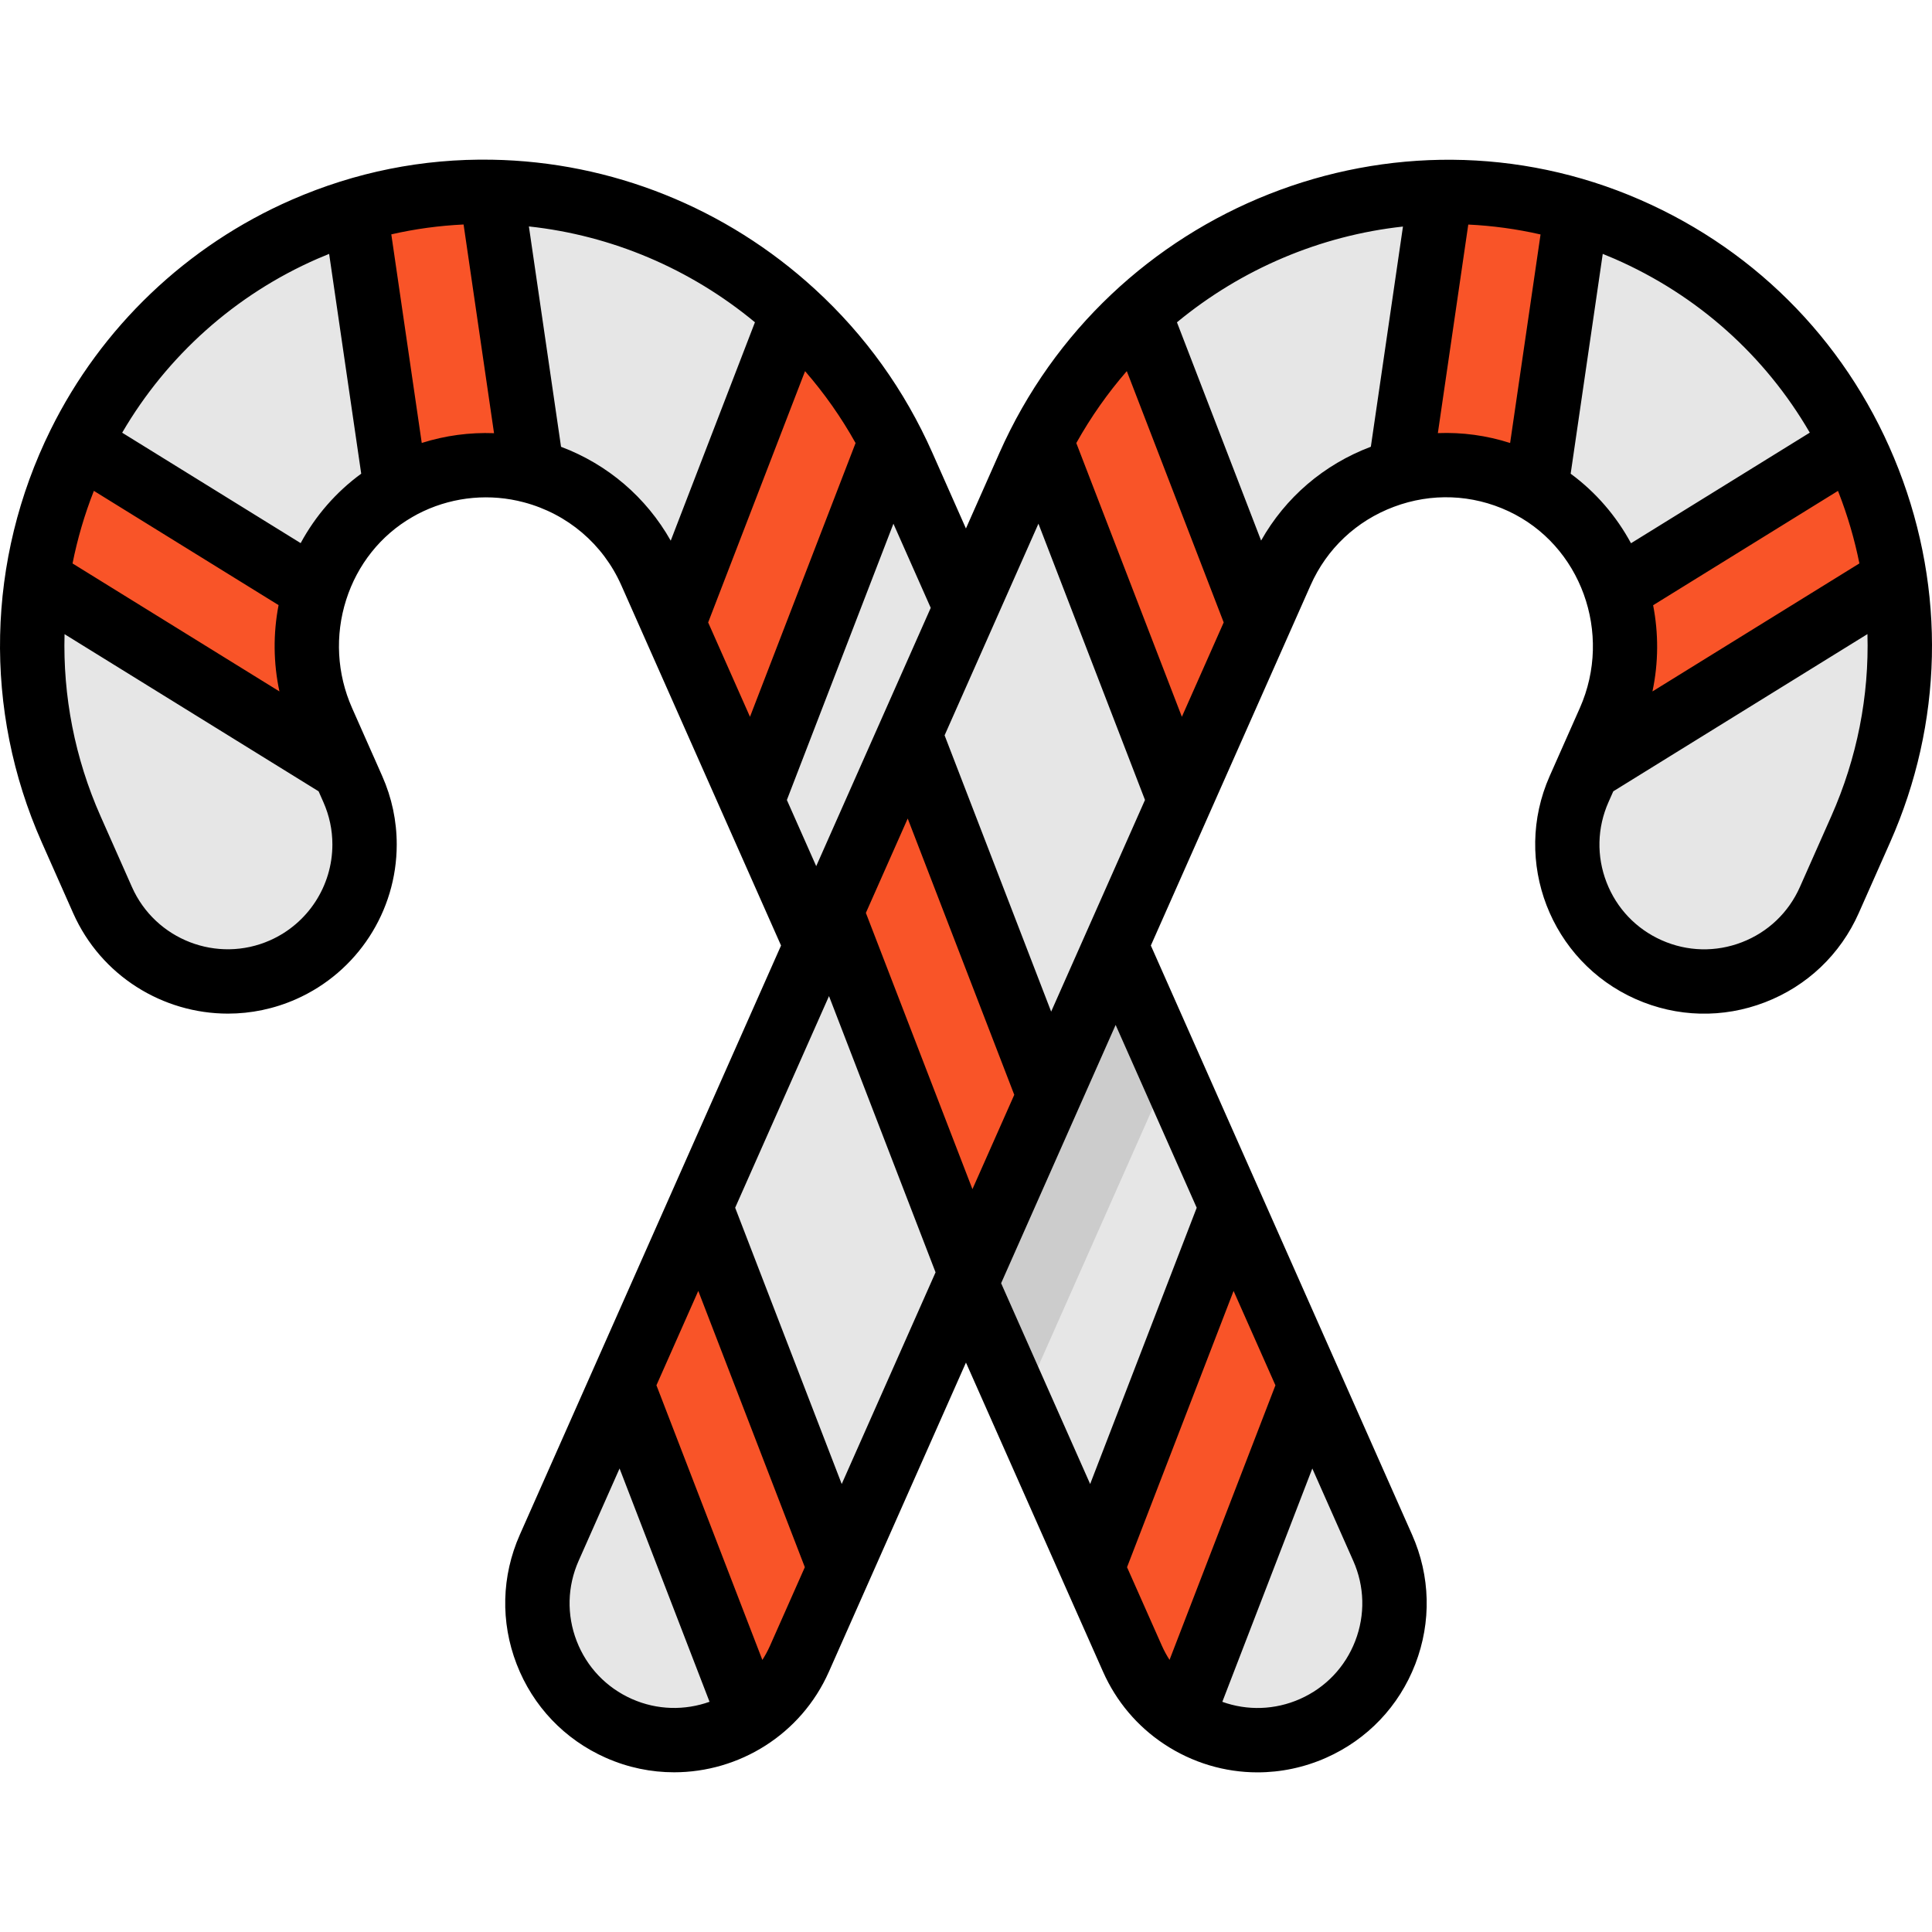 <?xml version="1.0" encoding="iso-8859-1"?>
<!-- Generator: Adobe Illustrator 19.0.0, SVG Export Plug-In . SVG Version: 6.00 Build 0)  -->
<svg version="1.1" id="Layer_1" xmlns="http://www.w3.org/2000/svg" xmlns:xlink="http://www.w3.org/1999/xlink" x="0px" y="0px"
	 viewBox="0 0 512.001 512.001" style="enable-background:new 0 0 512.001 512.001;" xml:space="preserve">
<path style="fill:#E6E6E6;" d="M347.964,458.037c-18.314,8.128-39.743-0.136-47.859-18.45l-29.659-66.89l-39.674-89.501
	l-58.318-131.54c-10.8-24.339-39.584-35.218-63.832-23.907c-23.691,11.038-33.718,39.436-23.123,63.331l7.992,18.041
	c2.126,4.786,3.126,9.777,3.126,14.688c0,13.915-8.049,27.17-21.577,33.172c-18.314,8.117-39.743-0.148-47.859-18.462l-8.321-18.769
	C-8.117,158.909,19.621,87.427,80.701,60.769c60.83-26.556,131.699,2.024,158.607,62.695l31.137,70.243l39.686,89.489
	l56.295,126.981C374.543,428.491,366.278,449.92,347.964,458.037z"/>
<g>
	<path style="fill:#F95428;" d="M9.838,153.544l81.316,50.292l-5.661-12.755c-5.025-11.334-5.411-23.668-1.898-34.695
		l-62.536-38.697C15.488,128.955,11.691,141.062,9.838,153.544z"/>
	<path style="fill:#F95428;" d="M94.167,55.835l10.777,73.835v0.011c1.194-0.705,2.421-1.341,3.683-1.933
		c10.55-4.922,21.963-5.639,32.376-2.865l-10.8-74.04C118.221,50.64,106.08,52.243,94.167,55.835z"/>
	<path style="fill:#F95428;" d="M178.438,165.173l20.86,47.052l36.787-95.367l0.034-0.023
		c-6.741-13.062-15.597-24.475-25.953-33.945l-31.717,82.282H178.438z"/>
	<polygon style="fill:#F95428;" points="233.937,290.358 254.797,337.411 291.584,242.044 291.823,241.93 270.974,194.889 
		270.724,195.003 233.948,290.358 	"/>
</g>
<polygon style="fill:#CCCCCC;" points="310.131,283.196 270.445,372.697 230.771,283.196 270.445,193.707 "/>
<path style="fill:#F95428;" d="M289.447,415.555l10.652,24.032c2.91,6.559,7.537,11.834,13.107,15.517l33.888-87.864l0.239-0.102
	l-20.86-47.064l-0.25,0.114L289.447,415.555z"/>
<path style="fill:#E6E6E6;" d="M164.002,458.042L164.002,458.042c-18.313-8.119-26.577-29.547-18.457-47.859l127.118-286.718
	c26.9-60.675,97.769-89.251,158.598-62.699c61.079,26.66,88.827,98.145,61.851,158.989l-8.323,18.772
	c-8.119,18.313-29.547,26.577-47.859,18.457l0,0c-18.313-8.119-26.576-29.547-18.457-47.86l7.997-18.039
	c10.594-23.896,0.564-52.291-23.126-63.336c-24.241-11.303-53.034-0.434-63.827,23.909L211.861,439.584
	C203.742,457.897,182.314,466.161,164.002,458.042z"/>
<g>
	<path style="fill:#F95428;" d="M502.126,153.544l-81.316,50.292l5.661-12.755c5.025-11.334,5.411-23.668,1.898-34.695
		l62.536-38.697C496.476,128.955,500.273,141.062,502.126,153.544z"/>
	<path style="fill:#F95428;" d="M417.798,55.835l-10.777,73.835v0.011c-1.194-0.705-2.421-1.341-3.683-1.933
		c-10.55-4.922-21.963-5.639-32.376-2.865l10.8-74.04C393.743,50.64,405.884,52.243,417.798,55.835z"/>
	<path style="fill:#F95428;" d="M333.527,165.173l-20.86,47.052l-36.787-95.367l-0.034-0.023
		c6.741-13.062,15.597-24.475,25.953-33.945l31.717,82.282H333.527z"/>
	<polygon style="fill:#F95428;" points="278.028,290.358 257.167,337.411 220.38,242.044 220.142,241.93 240.991,194.889 
		241.241,195.003 278.016,290.358 	"/>
	<path style="fill:#F95428;" d="M222.518,415.555l-10.652,24.032c-2.91,6.559-7.537,11.834-13.107,15.517L164.87,367.24
		l-0.239-0.102l20.86-47.064l0.25,0.114L222.518,415.555z"/>
</g>
<path d="M503.144,124.327c-12.536-32.227-36.853-57.576-68.473-71.378c-64.714-28.247-140.887,1.836-169.803,67.058l-8.886,20.044
	l-8.883-20.036c-7.36-16.614-17.844-31.219-31.159-43.404c-23.531-21.574-53.928-33.751-85.589-34.287
	c-18.337-0.318-36.172,3.259-53.054,10.623c-27.784,12.127-50.475,33.781-63.894,60.97c-17.012,34.457-17.867,74.292-2.344,109.292
	l8.323,18.772c7.412,16.697,23.84,26.64,41.025,26.64c6.053,0,12.204-1.235,18.083-3.842c16.187-7.177,26.647-23.26,26.647-40.977
	c0-6.268-1.294-12.367-3.841-18.122l-2.33-5.275c-0.042-0.093-0.085-0.186-0.13-0.279l-5.537-12.5
	c-4.014-9.047-4.571-19.221-1.565-28.655c2.97-9.348,9.175-17.129,17.469-21.91c0.036-0.022,0.073-0.042,0.109-0.064
	c0.847-0.505,1.806-1.007,2.923-1.53c8.3-3.873,17.741-4.709,26.597-2.35c11.579,3.071,20.991,11.087,25.826,22.002l42.324,95.455
	l-69.229,156.149c-4.85,10.939-5.15,23.112-0.844,34.276c4.305,11.165,12.7,19.984,23.64,24.833
	c5.885,2.609,12.033,3.844,18.092,3.844c17.186,0,33.615-9.944,41.018-26.64l36.329-81.941l25.56,57.647
	c0.035,0.086,0.072,0.172,0.109,0.258l10.663,24.032c3.479,7.841,9.076,14.47,16.178,19.165c7.496,4.97,16.093,7.498,24.751,7.498
	c6.154,0,12.339-1.278,18.179-3.864c10.941-4.85,19.336-13.669,23.641-24.834c4.305-11.166,4.003-23.34-0.851-34.277
	l-69.231-156.146l42.327-95.468c4.294-9.686,12.141-17.074,22.096-20.805c9.948-3.73,20.723-3.315,30.333,1.166
	c19.218,8.96,27.712,32.356,18.935,52.153l-7.997,18.039c-10.012,22.581,0.215,49.097,22.796,59.109
	c10.941,4.85,23.112,5.149,34.276,0.844c11.165-4.305,19.984-12.7,24.834-23.64l8.323-18.771
	C514.886,191.674,515.68,156.557,503.144,124.327z M438.097,160.392l48.982-30.3c0.056,0.141,0.119,0.276,0.174,0.417
	c2.399,6.166,4.232,12.453,5.508,18.802l-54.843,33.927C439.541,175.591,439.541,167.823,438.097,160.392z M298.616,98.351
	l25.678,66.6l-11.085,25.004l-27.978-72.543C289.092,110.51,293.583,104.136,298.616,98.351z M275.197,138.781l28.238,73.218
	l-24.868,56.091l-28.238-73.218L275.197,138.781z M257.707,315.139l-28.241-73.211l11.088-25.01l28.238,73.218L257.707,315.139z
	 M247.934,337.183l-24.87,56.096l-28.238-73.218l24.868-56.089L247.934,337.183z M226.736,117.411l-27.98,72.55l-11.086-25.003
	l25.677-66.596C218.455,104.225,222.927,110.587,226.736,117.411z M74.051,183.236l-54.829-33.918
	c1.301-6.521,3.18-12.958,5.654-19.235l48.949,30.28C72.36,167.947,72.443,175.72,74.051,183.236z M71.578,249.191
	c-13.977,6.199-30.402-0.138-36.609-14.123l-8.321-18.77c-6.823-15.384-9.99-31.848-9.541-48.237l67.327,41.649l1.268,2.868
	c1.582,3.573,2.384,7.348,2.384,11.224C88.085,234.781,81.606,244.746,71.578,249.191z M79.679,143.933l-47.302-29.261
	c11.89-20.389,30.009-36.609,51.739-46.094c1.031-0.45,2.067-0.879,3.107-1.296l8.501,58.251
	C89.081,130.385,83.613,136.662,79.679,143.933z M111.768,117.389L103.7,62.108c6.285-1.44,12.681-2.308,19.155-2.617l8.068,55.307
	C124.452,114.552,117.965,115.423,111.768,117.389z M148.681,118.403l-8.518-58.395c21.921,2.366,42.737,11.177,59.905,25.399
	l-22.317,57.88C171.269,131.807,161.037,123.049,148.681,118.403z M208.53,212.006l28.237-73.218l9.887,22.3l-30.349,68.454
	L208.53,212.006z M167.458,450.248c-6.774-3.003-11.975-8.466-14.641-15.381c-2.666-6.915-2.482-14.453,0.523-21.229l10.851-24.475
	l23.844,61.827C181.56,453.306,174.224,453.248,167.458,450.248z M204.067,436.128c-0.589,1.328-1.271,2.586-2.034,3.772
	l-28.07-72.784l11.088-25.011l28.238,73.218L204.067,436.128z M298.677,415.327l28.237-73.215l11.088,25.01l-28.062,72.762
	c-0.767-1.195-1.453-2.449-2.037-3.764L298.677,415.327z M359.156,434.868c-2.666,6.914-7.864,12.375-14.639,15.378
	c-6.62,2.933-13.954,3.141-20.588,0.757l23.848-61.835l10.851,24.474C361.634,420.414,361.822,427.954,359.156,434.868z
	 M317.14,320.066l-28.236,73.213l-23.596-53.21l30.348-68.453L317.14,320.066z M334.206,143.258l-22.302-57.843
	c17.117-14.146,38.022-22.988,59.896-25.376l-8.512,58.354C350.816,123.102,340.66,131.825,334.206,143.258z M381.047,114.78
	l8.062-55.27c6.389,0.306,12.796,1.172,19.154,2.623l-8.064,55.264C393.966,115.402,387.506,114.526,381.047,114.78z
	 M416.244,125.538l8.501-58.256c1.038,0.416,2.072,0.844,3.103,1.294c22.004,9.605,39.918,25.669,51.764,46.08l-47.379,29.309
	C428.367,136.813,422.965,130.478,416.244,125.538z M485.316,216.296l-8.323,18.772c-3.003,6.774-8.466,11.975-15.381,14.641
	c-6.914,2.667-14.453,2.482-21.229-0.523c-6.774-3.003-11.975-8.466-14.641-15.38c-2.667-6.915-2.482-14.454,0.523-21.23
	l1.271-2.868l67.357-41.668C495.357,184.445,492.158,200.867,485.316,216.296z"/>
<g>
</g>
<g>
</g>
<g>
</g>
<g>
</g>
<g>
</g>
<g>
</g>
<g>
</g>
<g>
</g>
<g>
</g>
<g>
</g>
<g>
</g>
<g>
</g>
<g>
</g>
<g>
</g>
<g>
</g>
</svg>
